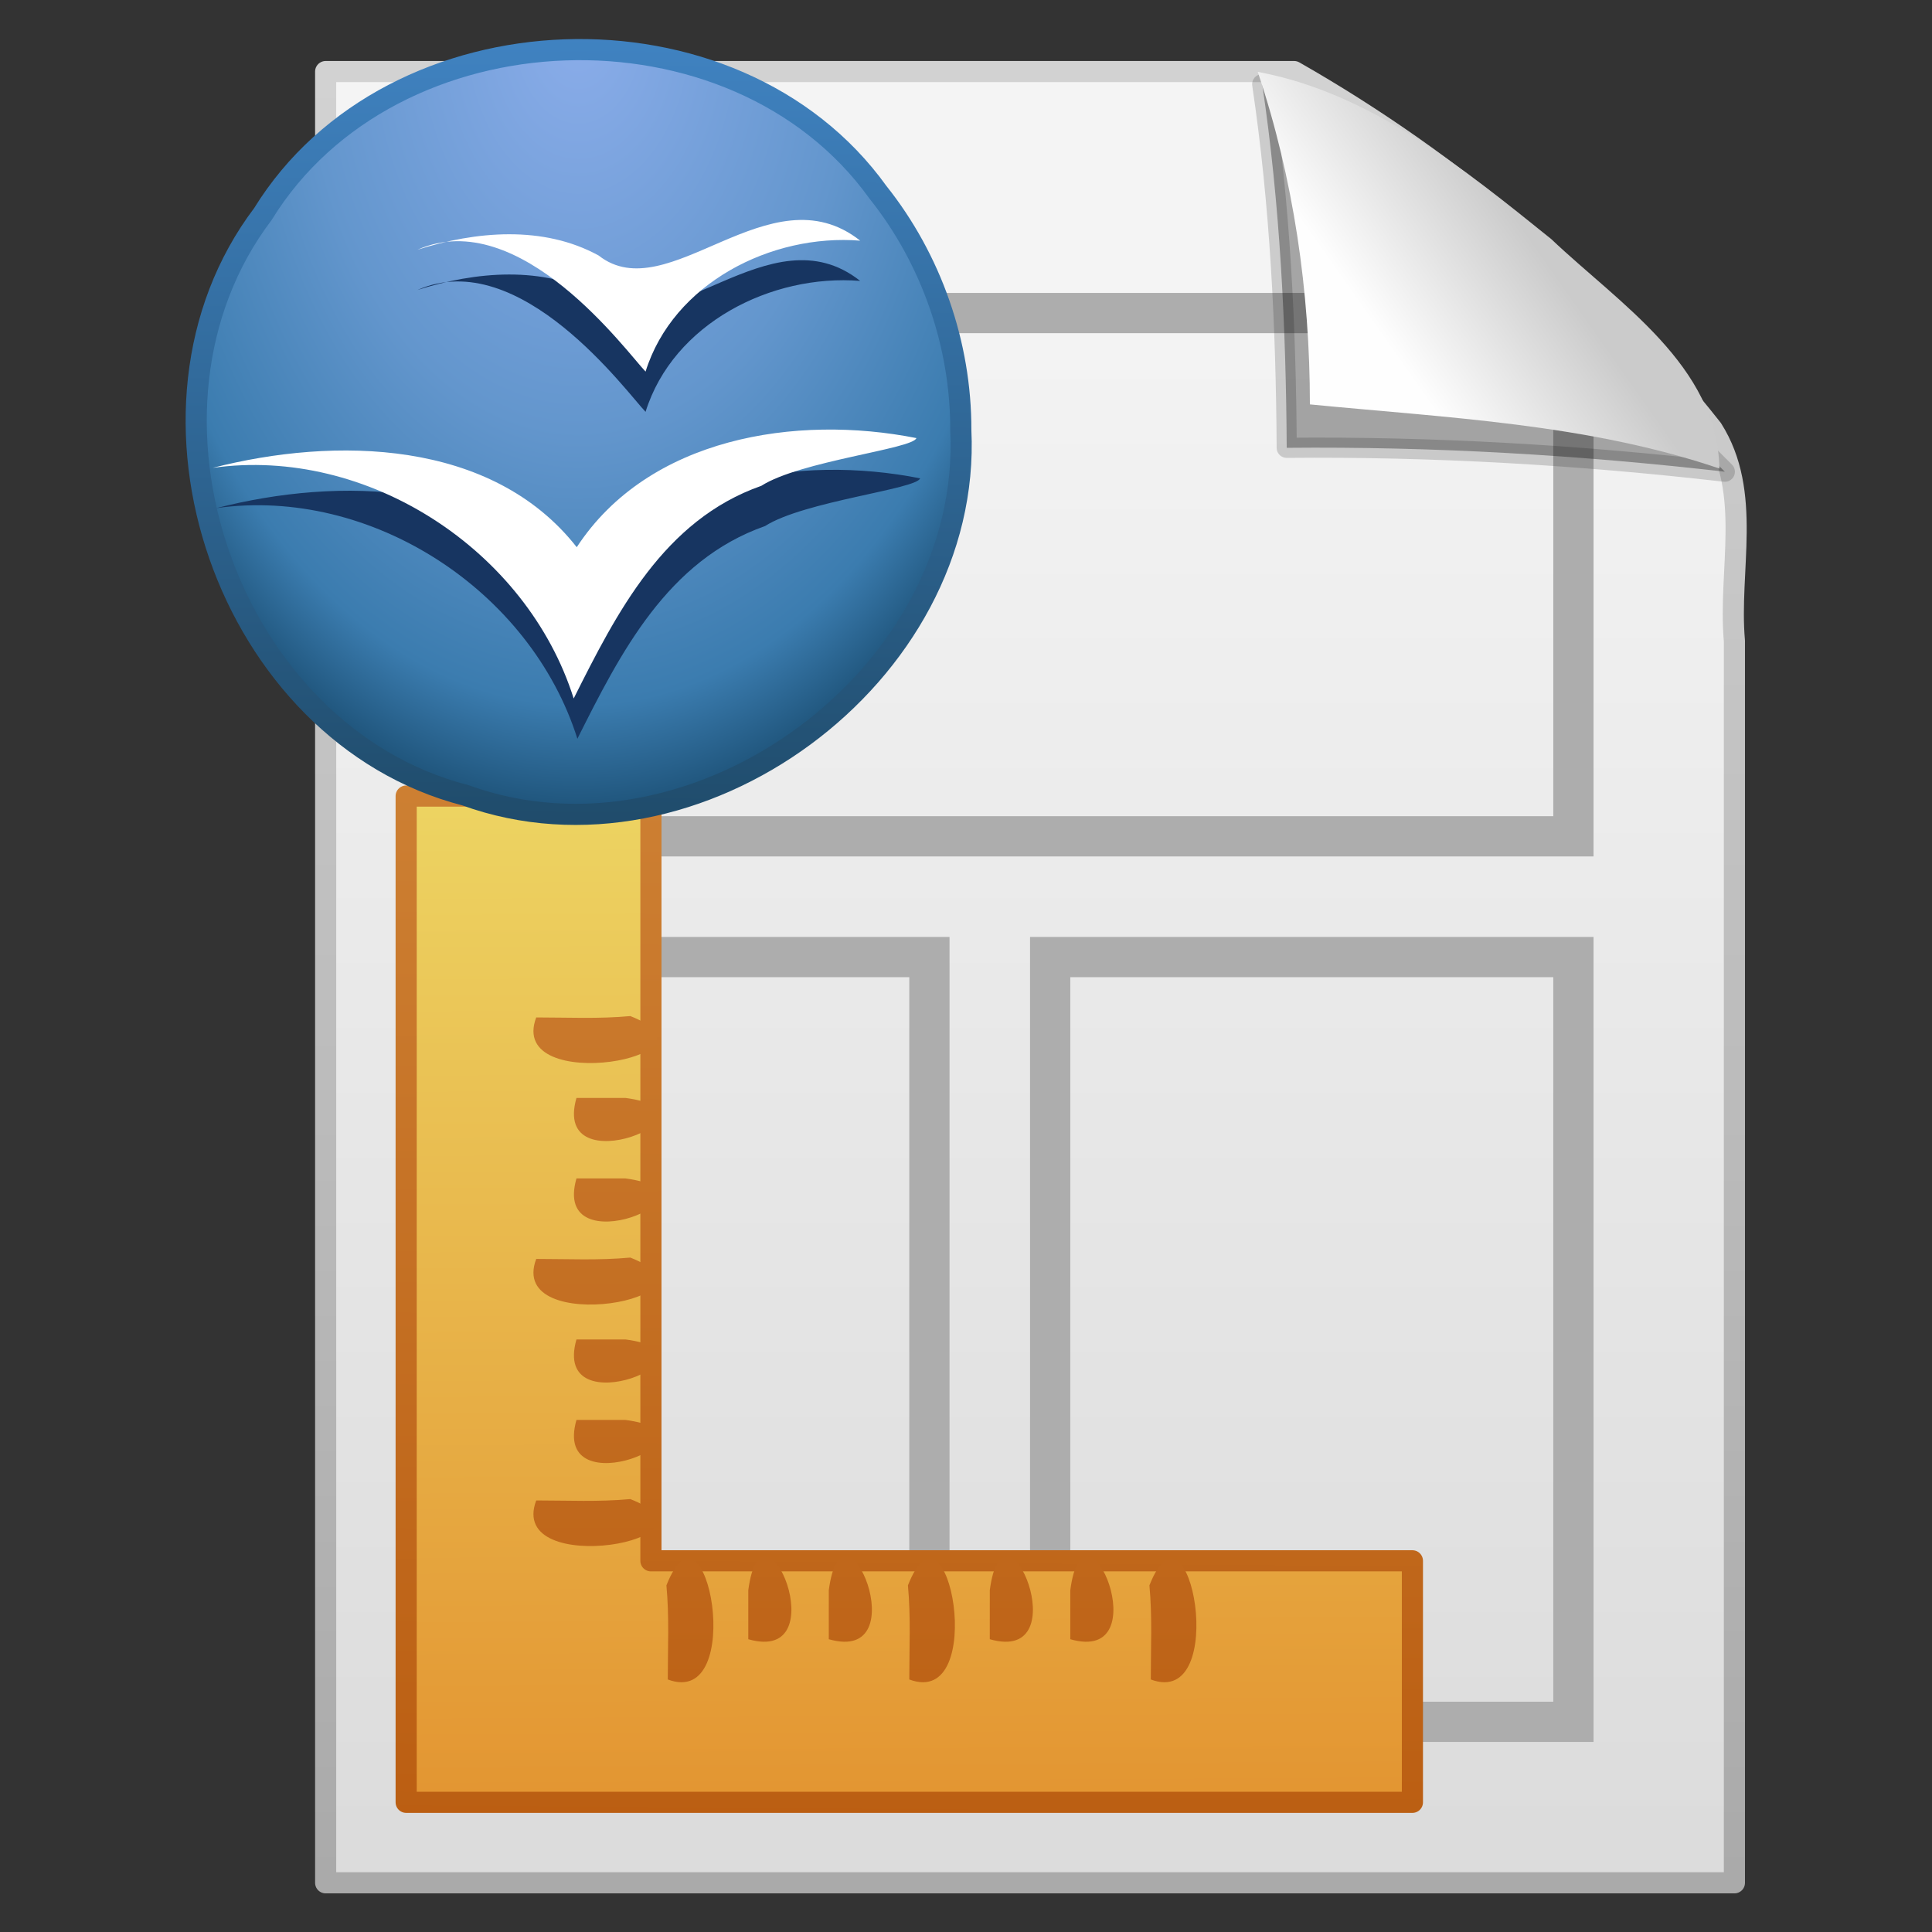 <?xml version="1.0" encoding="UTF-8" standalone="no"?><!DOCTYPE svg PUBLIC "-//W3C//DTD SVG 1.1//EN" "http://www.w3.org/Graphics/SVG/1.1/DTD/svg11.dtd"><svg height="64" version="1.1" viewBox="0 0 48 48" width="64" xmlns="http://www.w3.org/2000/svg" xmlns:xlink="http://www.w3.org/1999/xlink"><rect x="0" y="0" width="48" height="48" fill="#333333" stroke="none"/><defs><linearGradient gradientTransform="matrix(.998 0 0 1.064 1.755 .138)" gradientUnits="userSpaceOnUse" id="j" x1="32.892" x2="36.358" y1="8.059" y2="5.457"><stop offset="0" stop-color="#fefefe"/><stop offset="1" stop-color="#cbcbcb"/></linearGradient><linearGradient gradientTransform="translate(1.591 .278)" gradientUnits="userSpaceOnUse" id="i" x1="25.132" x2="25.132" y1="6.729" y2="47.013"><stop offset="0" stop-color="#f4f4f4"/><stop offset="1" stop-color="#dbdbdb"/></linearGradient><linearGradient gradientTransform="matrix(.807 0 0 .936 61.001 -.837)" gradientUnits="userSpaceOnUse" id="h" x1="-51.786" x2="-51.786" y1="50.786" y2="2.906"><stop offset="0" stop-color="#aaa"/><stop offset="1" stop-color="#d2d2d2"/></linearGradient><linearGradient id="a"><stop offset="0" stop-color="#cd8033"/><stop offset="1" stop-color="#bb5e12"/></linearGradient><linearGradient gradientTransform="translate(-49.228 -6.043)" gradientUnits="userSpaceOnUse" id="f" x1="65.5" x2="65.5" xlink:href="#a" y1="25.125" y2="50.875"/><linearGradient gradientTransform="translate(-48.959 -5.595)" gradientUnits="userSpaceOnUse" id="e" x1="69" x2="69" xlink:href="#a" y1="25.062" y2="50.938"/><linearGradient gradientTransform="matrix(.676 0 0 .676 5.797 11.011)" gradientUnits="userSpaceOnUse" id="d" x1="24.971" x2="25.236" y1="11.76" y2="60.772"><stop offset="0" stop-color="#edd563"/><stop offset="1" stop-color="#e08223"/></linearGradient><linearGradient gradientTransform="translate(-48.959 -6.043)" gradientUnits="userSpaceOnUse" id="c" x1="68.5" x2="68.312" xlink:href="#a" y1="25" y2="51.014"/><radialGradient cx="16.961" cy="5.883" gradientTransform="matrix(0 .905 -.609 0 -63.226 -12.454)" gradientUnits="userSpaceOnUse" id="b" r="22.105"><stop offset="0" stop-color="#8badea"/><stop offset="0.5" stop-color="#6396cd"/><stop offset="0.841" stop-color="#3b7caf"/><stop offset="1" stop-color="#194c70"/></radialGradient><linearGradient gradientTransform="matrix(.452 0 0 .452 -76.308 3.383)" gradientUnits="userSpaceOnUse" id="g" x1="10.148" x2="10.55" y1="43.124" y2="-1.086"><stop offset="0" stop-color="#1f4b6a"/><stop offset="1" stop-color="#4083c2"/></linearGradient></defs><path d="m8.091 1.778h24.061c3.971 2.265 7.558 5.293 10.387 8.88 1.005 1.588 0.396 3.505 0.552 5.266v30.854h-35v-45z" fill="url(#i)" stroke="url(#h)" stroke-linejoin="round" stroke-width="0.525"/><path d="m12.091 7.778h27v13h-27v-13z" fill="none" stroke="#adadad"/><path d="m12.091 23.778h11v19h-11v-19z" fill="none" stroke="#adadad" stroke-linecap="round"/><path d="m26.091 23.778h13v19h-13v-19z" fill="none" stroke="#adadad" stroke-linecap="round"/><path d="m31.359 2.092c0.445 2.989 0.591 6.015 0.609 9.034 3.636-0.035 7.273 0.178 10.885 0.594-3.518-3.57-7.704-6.372-11.494-9.628z" fill-opacity="0.327" fill-rule="evenodd" stroke="#000" stroke-linejoin="round" stroke-opacity="0.166" stroke-width="0.5"/><path d="m31.249 1.786c0.891 2.656 1.295 5.463 1.295 8.261 3.414 0.334 6.899 0.481 10.175 1.594-0.056-2.562-2.497-4.103-4.176-5.699-2.166-1.745-4.497-3.64-7.294-4.156z" fill="url(#j)" fill-rule="evenodd"/><g fill-rule="evenodd" stroke-width="0.525" transform="translate(-1.45 .321)"><path d="m11.541 19.457v25h25v-6h-18.919v-19c-2.027 7e-5 -4.054-1.3e-4 -6.081 1e-4z" fill="url(#d)" stroke="url(#c)" stroke-linecap="square" stroke-linejoin="round"/><path d="m18.041 41.405c1.981 0.746 0.965-4.877-0.034-2.338 0.073 0.783 0.034 1.555 0.034 2.338zm2-1c2.224 0.637 0.351-3.855 0-1.218v1.218zm2 0c2.224 0.637 0.351-3.855 0-1.218v1.218zm2 1c1.981 0.746 0.965-4.877-0.034-2.338 0.073 0.783 0.034 1.555 0.034 2.338zm2-1c2.224 0.637 0.351-3.855 0-1.218v1.218zm2 0c2.224 0.637 0.351-3.855 0-1.218v1.218zm2 1c1.981 0.746 0.965-4.877-0.034-2.338 0.073 0.783 0.034 1.555 0.034 2.338z" fill="url(#e)"/><path d="m14.772 24.957c-0.746 1.981 4.877 0.965 2.338-0.034-0.783 0.073-1.555 0.034-2.338 0.034zm1 2c-0.637 2.224 3.855 0.351 1.218 0h-1.218zm0 2c-0.637 2.224 3.855 0.351 1.218 0h-1.218zm-1 2c-0.746 1.981 4.877 0.965 2.338-0.034-0.783 0.073-1.555 0.034-2.338 0.034zm1 2c-0.637 2.224 3.855 0.351 1.218 0h-1.218zm0 2c-0.637 2.224 3.855 0.351 1.218 0h-1.218zm-1 2c-0.746 1.981 4.877 0.965 2.338-0.034-0.783 0.073-1.555 0.034-2.338 0.034z" fill="url(#f)"/></g><g transform="translate(81.179 -2.209)"><path d="m-57.308 12.892c0.294 6.099-6.569 11.152-12.307 9.076-5.912-1.523-8.718-9.572-5.033-14.44 3.201-5.199 11.721-5.501 15.282-0.541 1.325 1.661 2.064 3.78 2.058 5.905z" fill="url(#b)" stroke="url(#g)" stroke-width="0.525"/><path d="m-75.803 14.833c3.846-0.541 7.807 2.046 8.969 5.73 1.07-2.134 2.235-4.432 4.662-5.284 0.965-0.617 3.768-0.916 3.853-1.186-2.989-0.594-6.655-0.016-8.439 2.711-2.109-2.688-6.015-2.748-9.045-1.971z" fill="#173561"/><path d="m-75.895 13.833c3.846-0.541 7.807 2.046 8.969 5.73 1.07-2.134 2.235-4.432 4.662-5.284 0.965-0.617 3.768-0.916 3.853-1.186-2.989-0.594-6.655-0.016-8.439 2.711-2.109-2.688-6.015-2.748-9.045-1.971z" fill="#fff"/><path d="m-70.808 9.414c2.548-1.126 5.223 2.571 5.668 3.027 0.686-2.197 3.128-3.43 5.332-3.253-2.246-1.776-4.772 1.724-6.498 0.369-1.376-0.755-3.058-0.605-4.502-0.143z" fill="#173561"/><path d="m-70.808 8.414c2.548-1.126 5.223 2.571 5.668 3.027 0.686-2.197 3.128-3.43 5.332-3.253-2.246-1.776-4.772 1.724-6.498 0.369-1.376-0.755-3.058-0.605-4.502-0.143z" fill="#fff"/></g></svg>